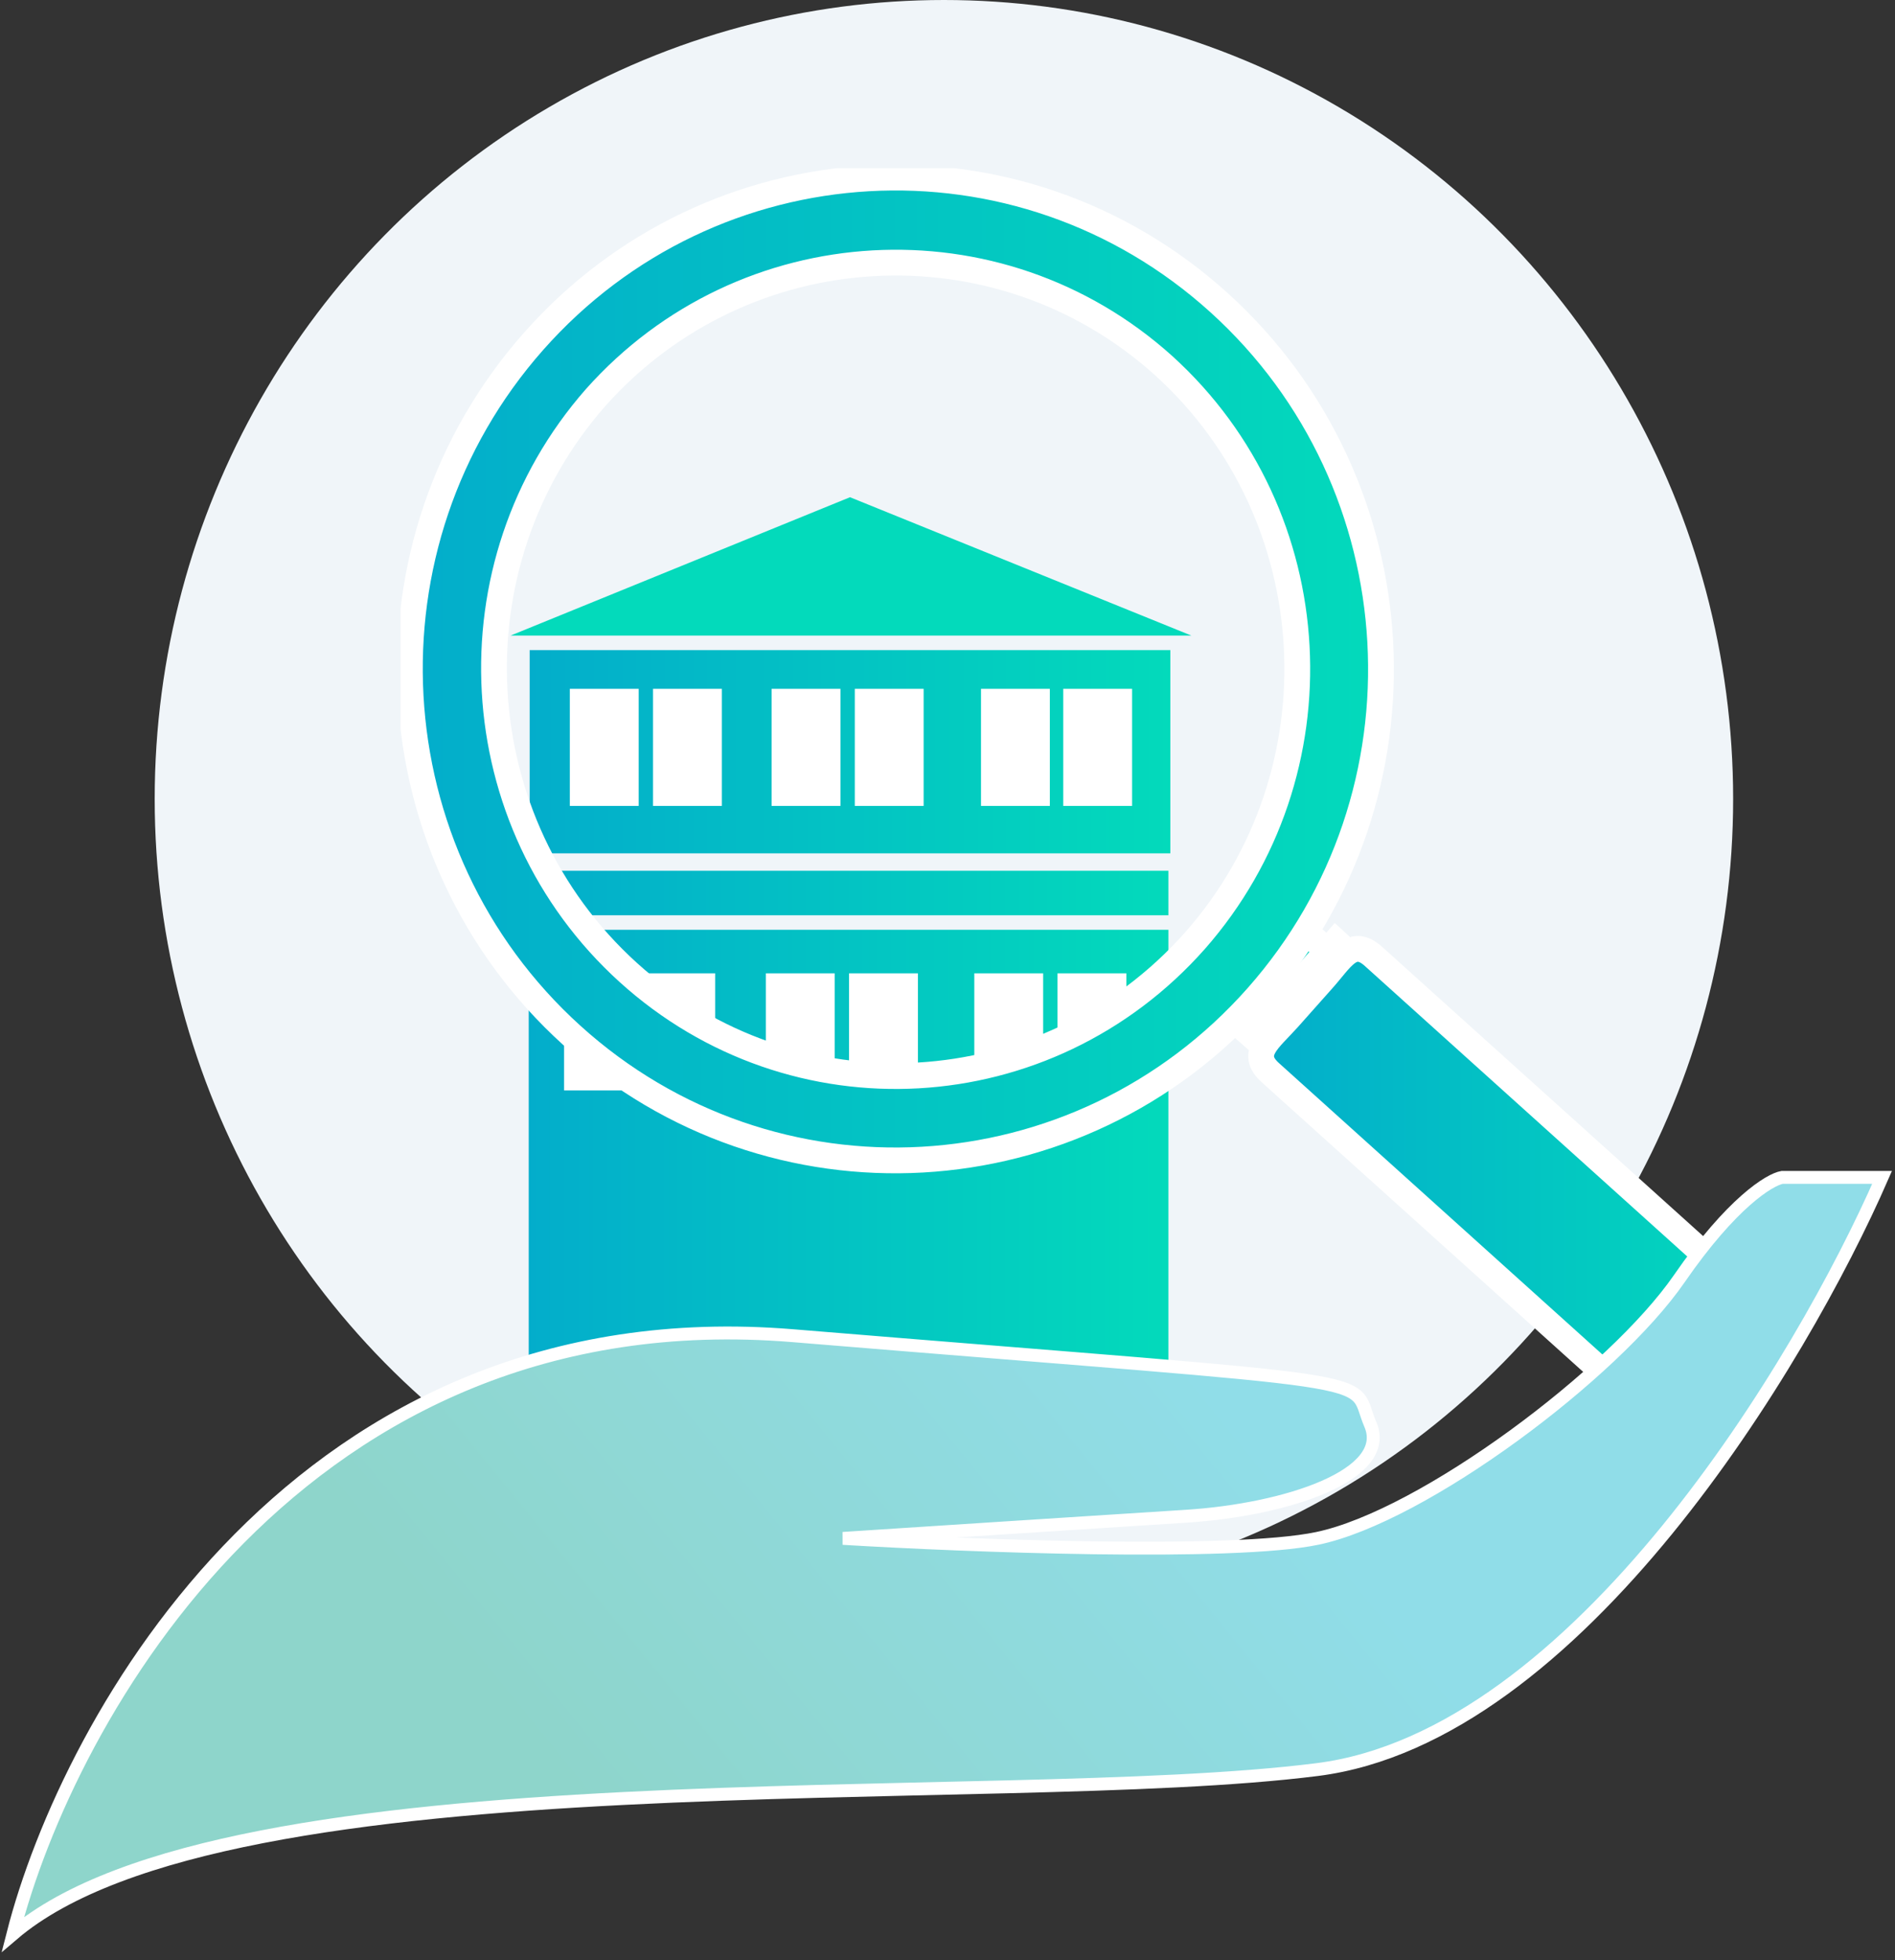 <svg width="147" height="152" viewBox="0 0 147 152" fill="none" xmlns="http://www.w3.org/2000/svg">
<rect x="0" y="0" width="147" height="152" fill="#333333" stroke="none"/>
<ellipse cx="73.222" cy="61.956" rx="61.222" ry="61.956" fill="#F0F5F9"/>
<g clip-path="url(#clip0)">
<path d="M90.786 50.416H41.088V66.176H90.786V50.416Z" fill="url(#paint0_linear)"/>
<path d="M90.638 72.106H41.014V105.652H90.638V72.106Z" fill="url(#paint1_linear)"/>
<path d="M39.605 49.29H92.418L65.937 38.559L39.605 49.29Z" fill="#03DABB"/>
<path d="M49.544 53.418H44.203V62.499H49.544V53.418Z" fill="white"/>
<path d="M55.997 53.418H50.656V62.499H55.997V53.418Z" fill="white"/>
<path d="M65.195 53.418H59.855V62.499H65.195V53.418Z" fill="white"/>
<path d="M71.648 53.418H66.308V62.499H71.648V53.418Z" fill="white"/>
<path d="M81.439 53.418H76.099V62.499H81.439V53.418Z" fill="white"/>
<path d="M87.819 53.418H82.478V62.499H87.819V53.418Z" fill="white"/>
<path d="M49.099 75.482H43.758V84.563H49.099V75.482Z" fill="white"/>
<path d="M55.478 75.482H50.138V84.563H55.478V75.482Z" fill="white"/>
<path d="M64.751 75.482H59.41V84.563H64.751V75.482Z" fill="white"/>
<path d="M71.204 75.482H65.863V84.563H71.204V75.482Z" fill="white"/>
<path d="M80.921 75.482H75.58V84.563H80.921V75.482Z" fill="white"/>
<path d="M87.374 75.482H82.033V84.563H87.374V75.482Z" fill="white"/>
<path d="M90.638 67.527H41.014V70.98H90.638V67.527Z" fill="url(#paint2_linear)"/>
<path d="M103.321 74.058L98.129 79.837L95.088 77.135L100.206 71.281L103.321 74.058Z" fill="url(#paint3_linear)" stroke="white" stroke-width="2" stroke-miterlimit="10"/>
<path d="M105.324 74.584L98.871 81.863L97.165 80.362L103.618 73.008L105.324 74.584Z" fill="url(#paint4_linear)" stroke="white" stroke-width="2" stroke-miterlimit="10"/>
<path d="M136.33 100.999C138.036 102.5 138.184 105.127 136.701 106.778L134.031 109.78C132.547 111.431 129.951 111.581 128.319 110.005L98.574 83.213C96.868 81.712 98.426 80.661 99.909 79.01L102.58 76.008C104.063 74.357 104.879 72.631 106.585 74.207L136.33 100.999Z" fill="url(#paint5_linear)" stroke="white" stroke-width="2" stroke-miterlimit="10"/>
<path d="M41.385 26.477C27.514 42.162 28.849 66.252 44.352 80.286C59.855 94.32 83.665 92.969 97.536 77.284C111.407 61.599 110.072 37.509 94.569 23.475C79.066 9.441 55.256 10.792 41.385 26.477ZM92.715 72.931C81.217 85.915 61.561 87.04 48.728 75.408C35.896 63.776 34.783 43.813 46.206 30.829C57.703 17.921 77.434 16.796 90.267 28.353C103.099 39.985 104.138 59.948 92.715 72.931Z" fill="url(#paint6_linear)" stroke="white" stroke-width="2" stroke-miterlimit="10"/>
</g>
<path d="M61.517 103.584C23.367 100.441 5.277 133.218 1 150C17.703 135.756 77.01 140.422 102.185 137.23C122.326 134.676 139.787 105.549 146 91.305H138.254C137.285 91.468 134.332 93.269 130.265 99.163C125.182 106.531 110.416 117.583 102.185 119.302C95.601 120.677 74.912 119.875 65.391 119.302C71.684 118.892 85.821 117.976 92.018 117.583C99.765 117.091 107.995 114.39 106.3 110.461C104.606 106.531 109.205 107.514 61.517 103.584Z" fill="url(#paint7_linear)" stroke="white"/>
<defs>
<linearGradient id="paint0_linear" x1="41.082" y1="58.271" x2="90.743" y2="58.271" gradientUnits="userSpaceOnUse">
<stop stop-color="#03ADCB"/>
<stop offset="1" stop-color="#03DABB"/>
</linearGradient>
<linearGradient id="paint1_linear" x1="41.005" y1="88.865" x2="90.666" y2="88.865" gradientUnits="userSpaceOnUse">
<stop stop-color="#03ADCB"/>
<stop offset="1" stop-color="#03DABB"/>
</linearGradient>
<linearGradient id="paint2_linear" x1="41.005" y1="69.213" x2="90.666" y2="69.213" gradientUnits="userSpaceOnUse">
<stop stop-color="#03ADCB"/>
<stop offset="1" stop-color="#03DABB"/>
</linearGradient>
<linearGradient id="paint3_linear" x1="95.083" y1="75.577" x2="103.287" y2="75.577" gradientUnits="userSpaceOnUse">
<stop stop-color="#03ADCB"/>
<stop offset="1" stop-color="#03DABB"/>
</linearGradient>
<linearGradient id="paint4_linear" x1="97.18" y1="77.455" x2="105.339" y2="77.455" gradientUnits="userSpaceOnUse">
<stop stop-color="#03ADCB"/>
<stop offset="1" stop-color="#03DABB"/>
</linearGradient>
<linearGradient id="paint5_linear" x1="97.873" y1="92.366" x2="137.732" y2="92.366" gradientUnits="userSpaceOnUse">
<stop stop-color="#03ADCB"/>
<stop offset="1" stop-color="#03DABB"/>
</linearGradient>
<linearGradient id="paint6_linear" x1="31.816" y1="51.883" x2="107.109" y2="51.883" gradientUnits="userSpaceOnUse">
<stop stop-color="#03ADCB"/>
<stop offset="1" stop-color="#03DABB"/>
</linearGradient>
<linearGradient id="paint7_linear" x1="85.212" y1="96.948" x2="40.166" y2="133.67" gradientUnits="userSpaceOnUse">
<stop stop-color="#90DDE8"/>
<stop offset="1" stop-color="#8ED5CB"/>
</linearGradient>
<clipPath id="clip0">
<rect width="107.407" height="98.913" fill="white" transform="translate(31.074 13.043)"/>
</clipPath>
</defs>
</svg>
